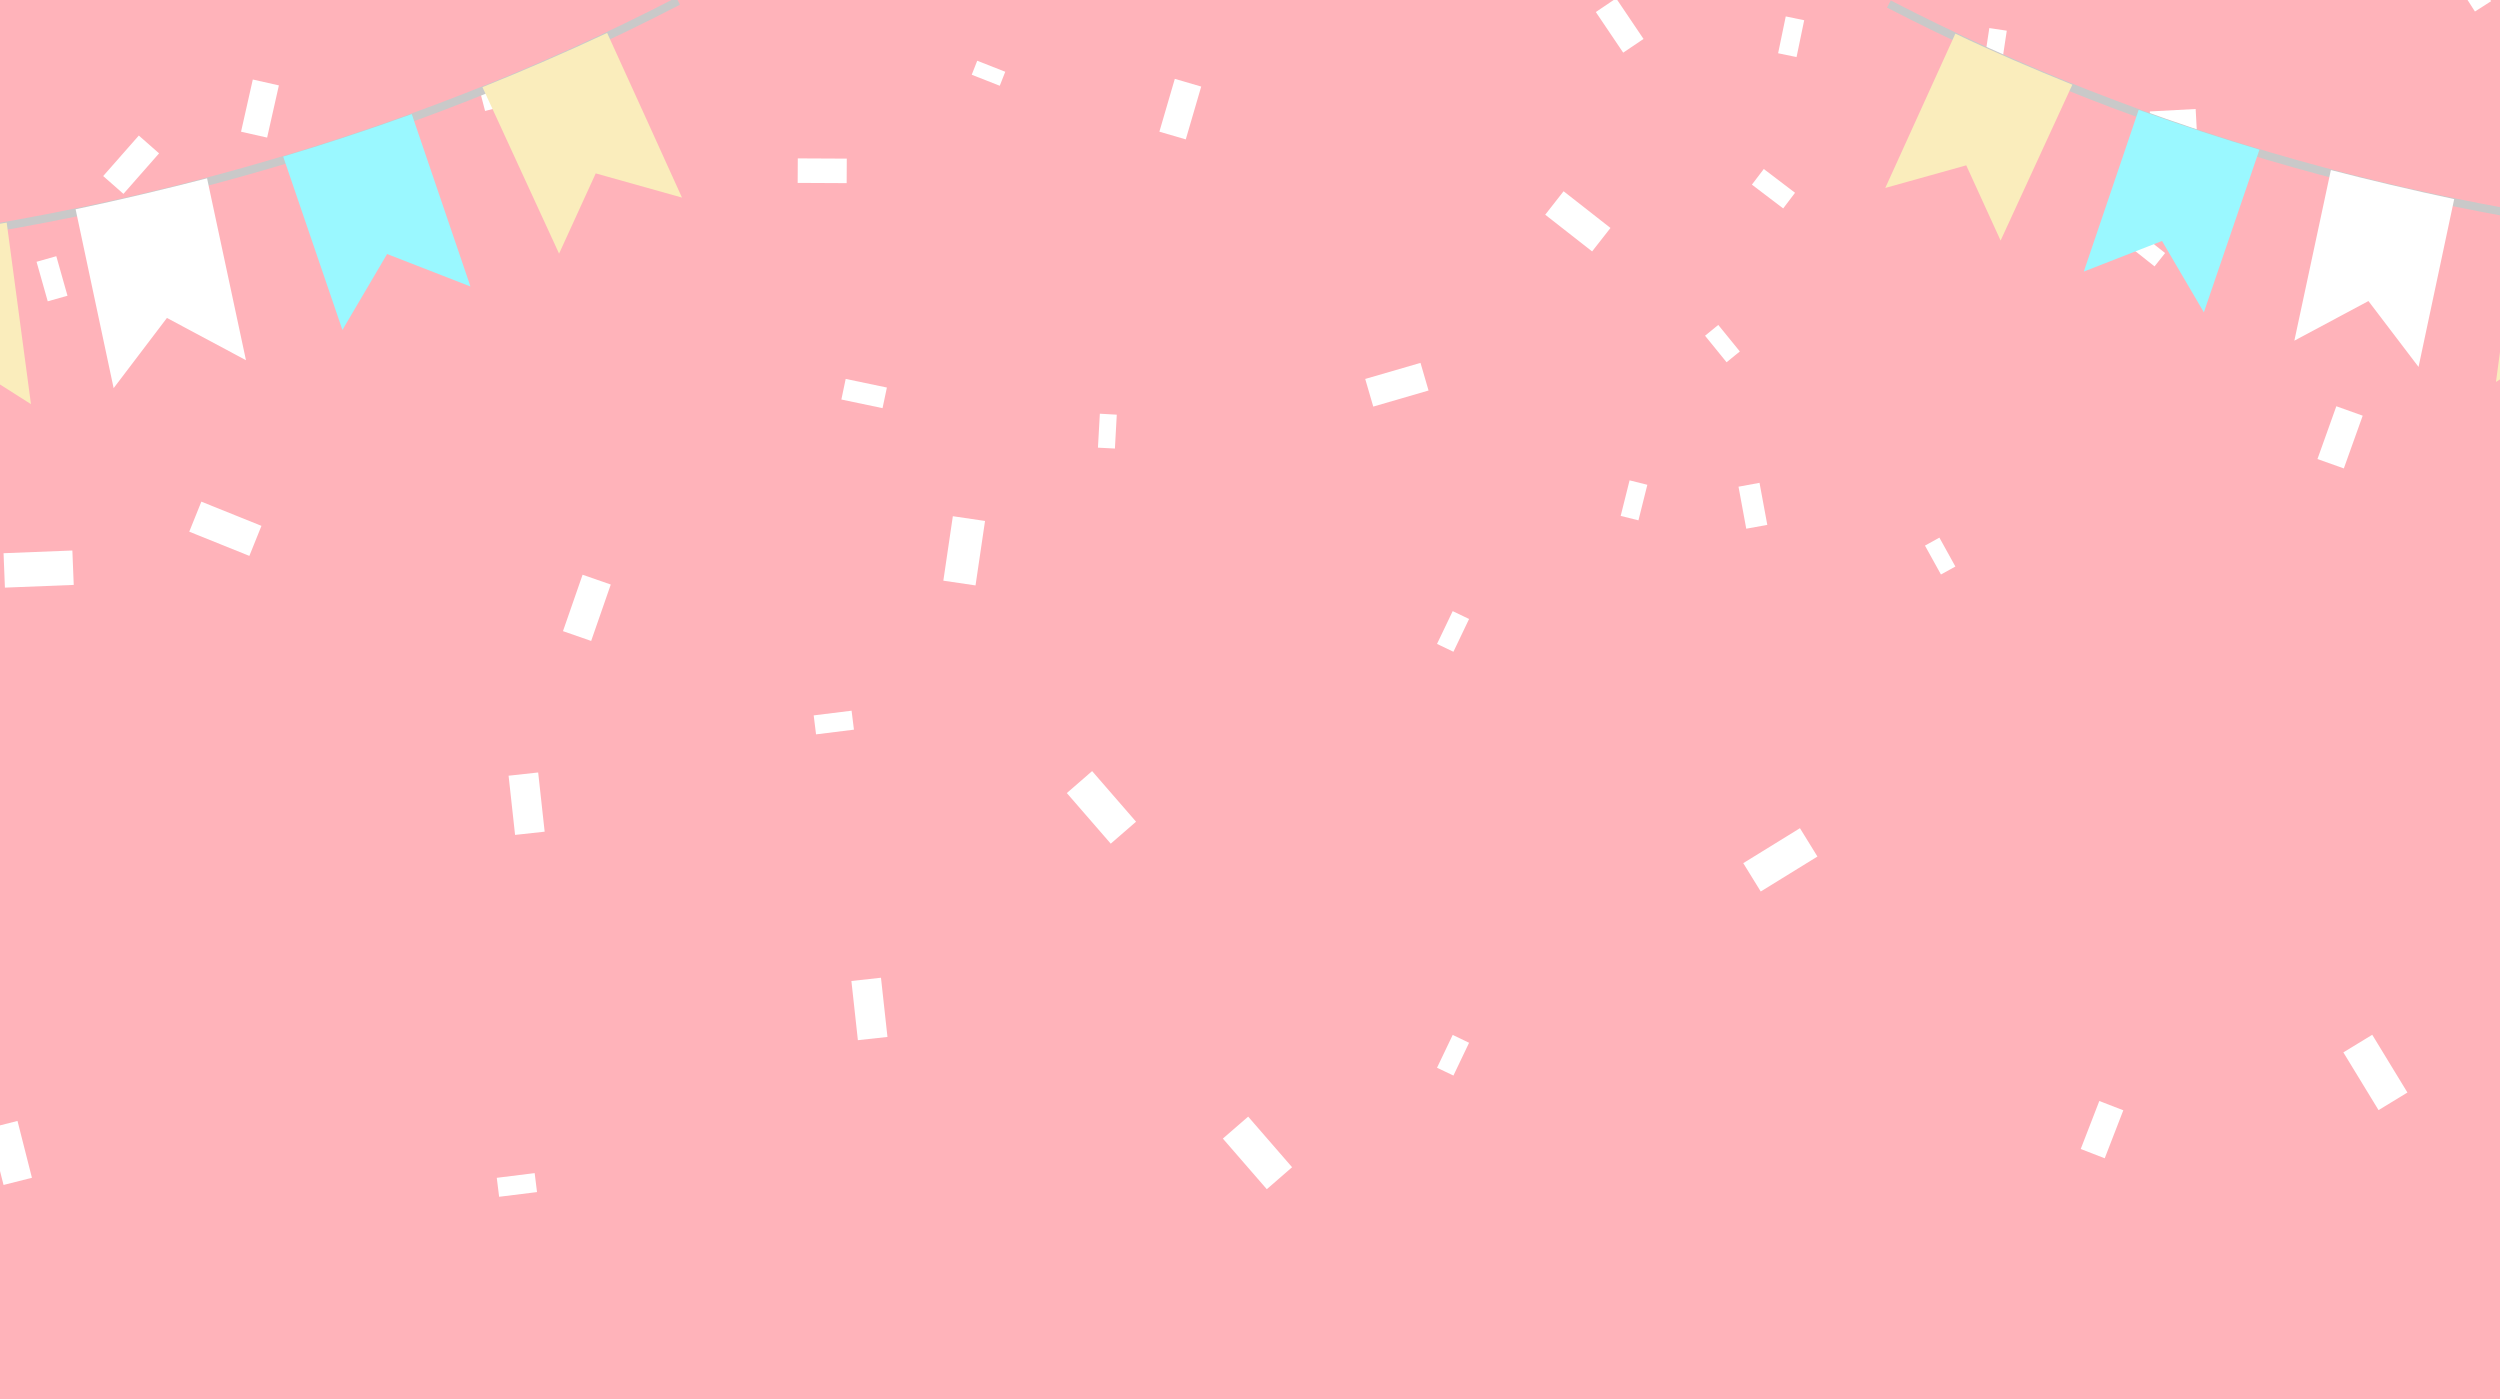 <svg xmlns="http://www.w3.org/2000/svg" viewBox="0 0 620 347"><defs><style>.cls-1{fill:#ffb3ba;}.cls-2{fill:#fff;}.cls-3{fill:none;stroke:#c9c9c9;stroke-miterlimit:10;stroke-width:2px;}.cls-4{fill:#faedbc;}.cls-5{fill:#9af8ff;}</style></defs><title>background-cumpleanieros</title><g id="Capa_2" data-name="Capa 2"><rect class="cls-1" x="-214.49" y="-2.19" width="1069.92" height="349.19"/></g><g id="Capa_1" data-name="Capa 1"><rect class="cls-2" x="339.29" y="91.81" width="14.28" height="7.14" transform="translate(705.71 90.23) rotate(163.78)"/><polygon class="cls-2" points="426.13 80.58 431.48 87.16 428.19 89.84 422.85 83.26 426.13 80.58"/><rect class="cls-2" x="433.27" y="209.09" width="16.52" height="8.26" transform="translate(929.26 162.98) rotate(148.34)"/><rect class="cls-2" x="202.05" y="176.81" width="9.47" height="4.74" transform="translate(-20.48 26.82) rotate(-7.07)"/><rect class="cls-2" x="123.46" y="291.5" width="9.47" height="4.74" transform="translate(-35.2 18.01) rotate(-7.07)"/><rect class="cls-2" x="123.21" y="195.61" width="14.77" height="7.38" transform="translate(314.5 47.8) rotate(83.75)"/><rect class="cls-2" x="208.21" y="246.51" width="14.77" height="7.38" transform="translate(440.86 8.67) rotate(83.75)"/><rect class="cls-2" x="400.7" y="121.82" width="9.09" height="4.54" transform="translate(623.93 -238.95) rotate(104.04)"/><rect class="cls-2" x="584.91" y="257.62" width="8.39" height="16.77" transform="translate(-52.38 345.4) rotate(-31.36)"/><rect class="cls-2" x="479.11" y="133.79" width="4.09" height="8.19" transform="translate(-6.65 249.98) rotate(-28.93)"/><polygon class="cls-2" points="436.36 119.74 438.29 130.17 433.07 131.12 431.15 120.7 436.36 119.74"/><rect class="cls-2" x="1.05" y="136.86" width="17.08" height="8.54" transform="translate(24.73 281.77) rotate(177.74)"/><polygon class="cls-2" points="437.42 41.91 445.17 47.81 442.23 51.69 434.47 45.79 437.42 41.91"/><polygon class="cls-2" points="4.34 277.99 7.92 292.09 0.88 293.87 -2.7 279.78 4.34 277.99"/><rect class="cls-2" x="138.14" y="147.04" width="14.81" height="7.4" transform="translate(-44.63 238.72) rotate(-70.83)"/><polygon class="cls-2" points="356.38 159.69 360.27 151.56 364.33 153.51 360.45 161.64 356.38 159.69"/><polygon class="cls-2" points="356.38 264.8 360.27 256.66 364.33 258.61 360.45 266.74 356.38 264.8"/><polygon class="cls-2" points="497.68 7.61 496.38 16.27 492.04 15.62 493.35 6.96 497.68 7.61"/><rect class="cls-2" x="439.51" y="6.77" width="9.33" height="4.67" transform="translate(543.27 -423.97) rotate(101.71)"/><rect class="cls-2" x="528.14" y="59.66" width="8.43" height="4.22" transform="translate(153.63 -317.42) rotate(38.42)"/><rect class="cls-2" x="231.03" y="132.55" width="16.16" height="8.07" transform="translate(409.13 -80.02) rotate(98.39)"/><rect class="cls-2" x="7.81" y="66.59" width="10.19" height="5.09" transform="translate(75.91 37.89) rotate(74.2)"/><rect class="cls-2" x="25.82" y="37.5" width="13.38" height="6.69" transform="translate(84.66 43.41) rotate(131.33)"/><rect class="cls-2" x="513.2" y="277.46" width="12.8" height="6.4" transform="matrix(-0.36, 0.93, -0.93, -0.36, 969.37, -102.04)"/><rect class="cls-2" x="47.84" y="127.12" width="16.07" height="8.03" transform="translate(58.72 273.65) rotate(-158.06)"/><rect class="cls-2" x="395.58" y="3.3" width="12.15" height="6.08" transform="translate(182.39 -330.25) rotate(56.01)"/><rect class="cls-2" x="119.42" y="20.66" width="11.11" height="5.55" transform="translate(-1.87 32.26) rotate(-14.6)"/><polygon class="cls-2" points="574.73 113.84 579.41 100.75 585.95 103.09 581.27 116.17 574.73 113.84"/><rect class="cls-2" x="608.47" y="-4.82" width="9.51" height="4.76" transform="translate(945.76 512.81) rotate(-122.61)"/><rect class="cls-2" x="264.87" y="196.07" width="16.62" height="8.31" transform="translate(301.03 537.78) rotate(-130.96)"/><rect class="cls-2" x="303.58" y="281.78" width="16.62" height="8.31" transform="translate(300.38 708.89) rotate(-130.96)"/><polygon class="cls-2" points="276.96 102.84 276.5 111.24 272.29 111.02 272.76 102.6 276.96 102.84"/><rect class="cls-2" x="241.42" y="16.29" width="7.47" height="3.73" transform="translate(23.63 -88.42) rotate(21.46)"/><rect class="cls-2" x="200.88" y="36.27" width="6.08" height="12.15" transform="translate(160.57 246.06) rotate(-89.72)"/><rect class="cls-2" x="383.95" y="51.18" width="14.77" height="7.39" transform="translate(665.6 339.35) rotate(-141.94)"/><rect class="cls-2" x="533.3" y="27.32" width="11.38" height="5.69" transform="translate(-0.84 28.92) rotate(-3.07)"/><rect class="cls-2" x="57.84" y="23.61" width="13.27" height="6.63" transform="translate(24.03 83.9) rotate(-77.3)"/><rect class="cls-2" x="285.87" y="23.65" width="13.65" height="6.82" transform="translate(400.74 -246.31) rotate(106.28)"/><polygon class="cls-2" points="218.87 101.22 208.66 99.08 209.73 93.97 219.95 96.11 218.87 101.22"/><path class="cls-3" d="M168.18.28C99.64,35.75,24.09,56.44-53.38,63.18c-2.41.48-4.81.48-7.22,1-83.25,6.26-166.49-7.21-244.35-35.22"/><path class="cls-4" d="M7.68,100.23-11.06,88.32l-14.48,16.39q-3-22.38-6-44.74,7.59-.87,15.49-2Q-7,56.71,1.66,55.21,4.68,77.72,7.68,100.23Z"/><path class="cls-2" d="M61,89.33,41.4,78.85,28.18,96.26Q23.46,74.09,18.75,51.9,27,50.15,35.5,48.14q8.09-1.92,15.85-3.92Z"/><path class="cls-5" d="M116.67,71.05,96,63,84.92,81.83q-7.33-21.49-14.69-43,7.38-2.2,15-4.71,8.7-2.85,16.89-5.82Z"/><path class="cls-4" d="M169.13,49,147.74,43,138.65,62.9l-19-41.29q7.62-3.06,15.54-6.5t15.38-6.94Q159.88,28.56,169.13,49Z"/><path class="cls-3" d="M468.45,1c64.3,33.28,135.18,52.69,207.87,59,2.26.46,4.51.46,6.77.91,78.1,5.87,156.21-6.78,229.25-33"/><path class="cls-4" d="M619,94.72l17.59-11.17L650.2,98.92q2.84-21,5.66-42-7.11-.81-14.53-1.85-8.57-1.2-16.65-2.61Q621.86,73.61,619,94.72Z"/><path class="cls-2" d="M569,84.49l18.37-9.83L599.8,91q4.43-20.81,8.84-41.62-7.73-1.65-15.71-3.53-7.59-1.79-14.87-3.68Z"/><path class="cls-5" d="M516.78,67.35l19.4-7.59,10.38,17.7q6.88-20.17,13.78-40.34-6.92-2.07-14.11-4.42-8.16-2.67-15.84-5.46Q523.58,47.3,516.78,67.35Z"/><path class="cls-4" d="M467.55,46.61,487.63,41l8.52,18.66L513.94,21q-7.16-2.88-14.58-6.09T484.93,8.35Q476.25,27.49,467.55,46.61Z"/></g></svg>